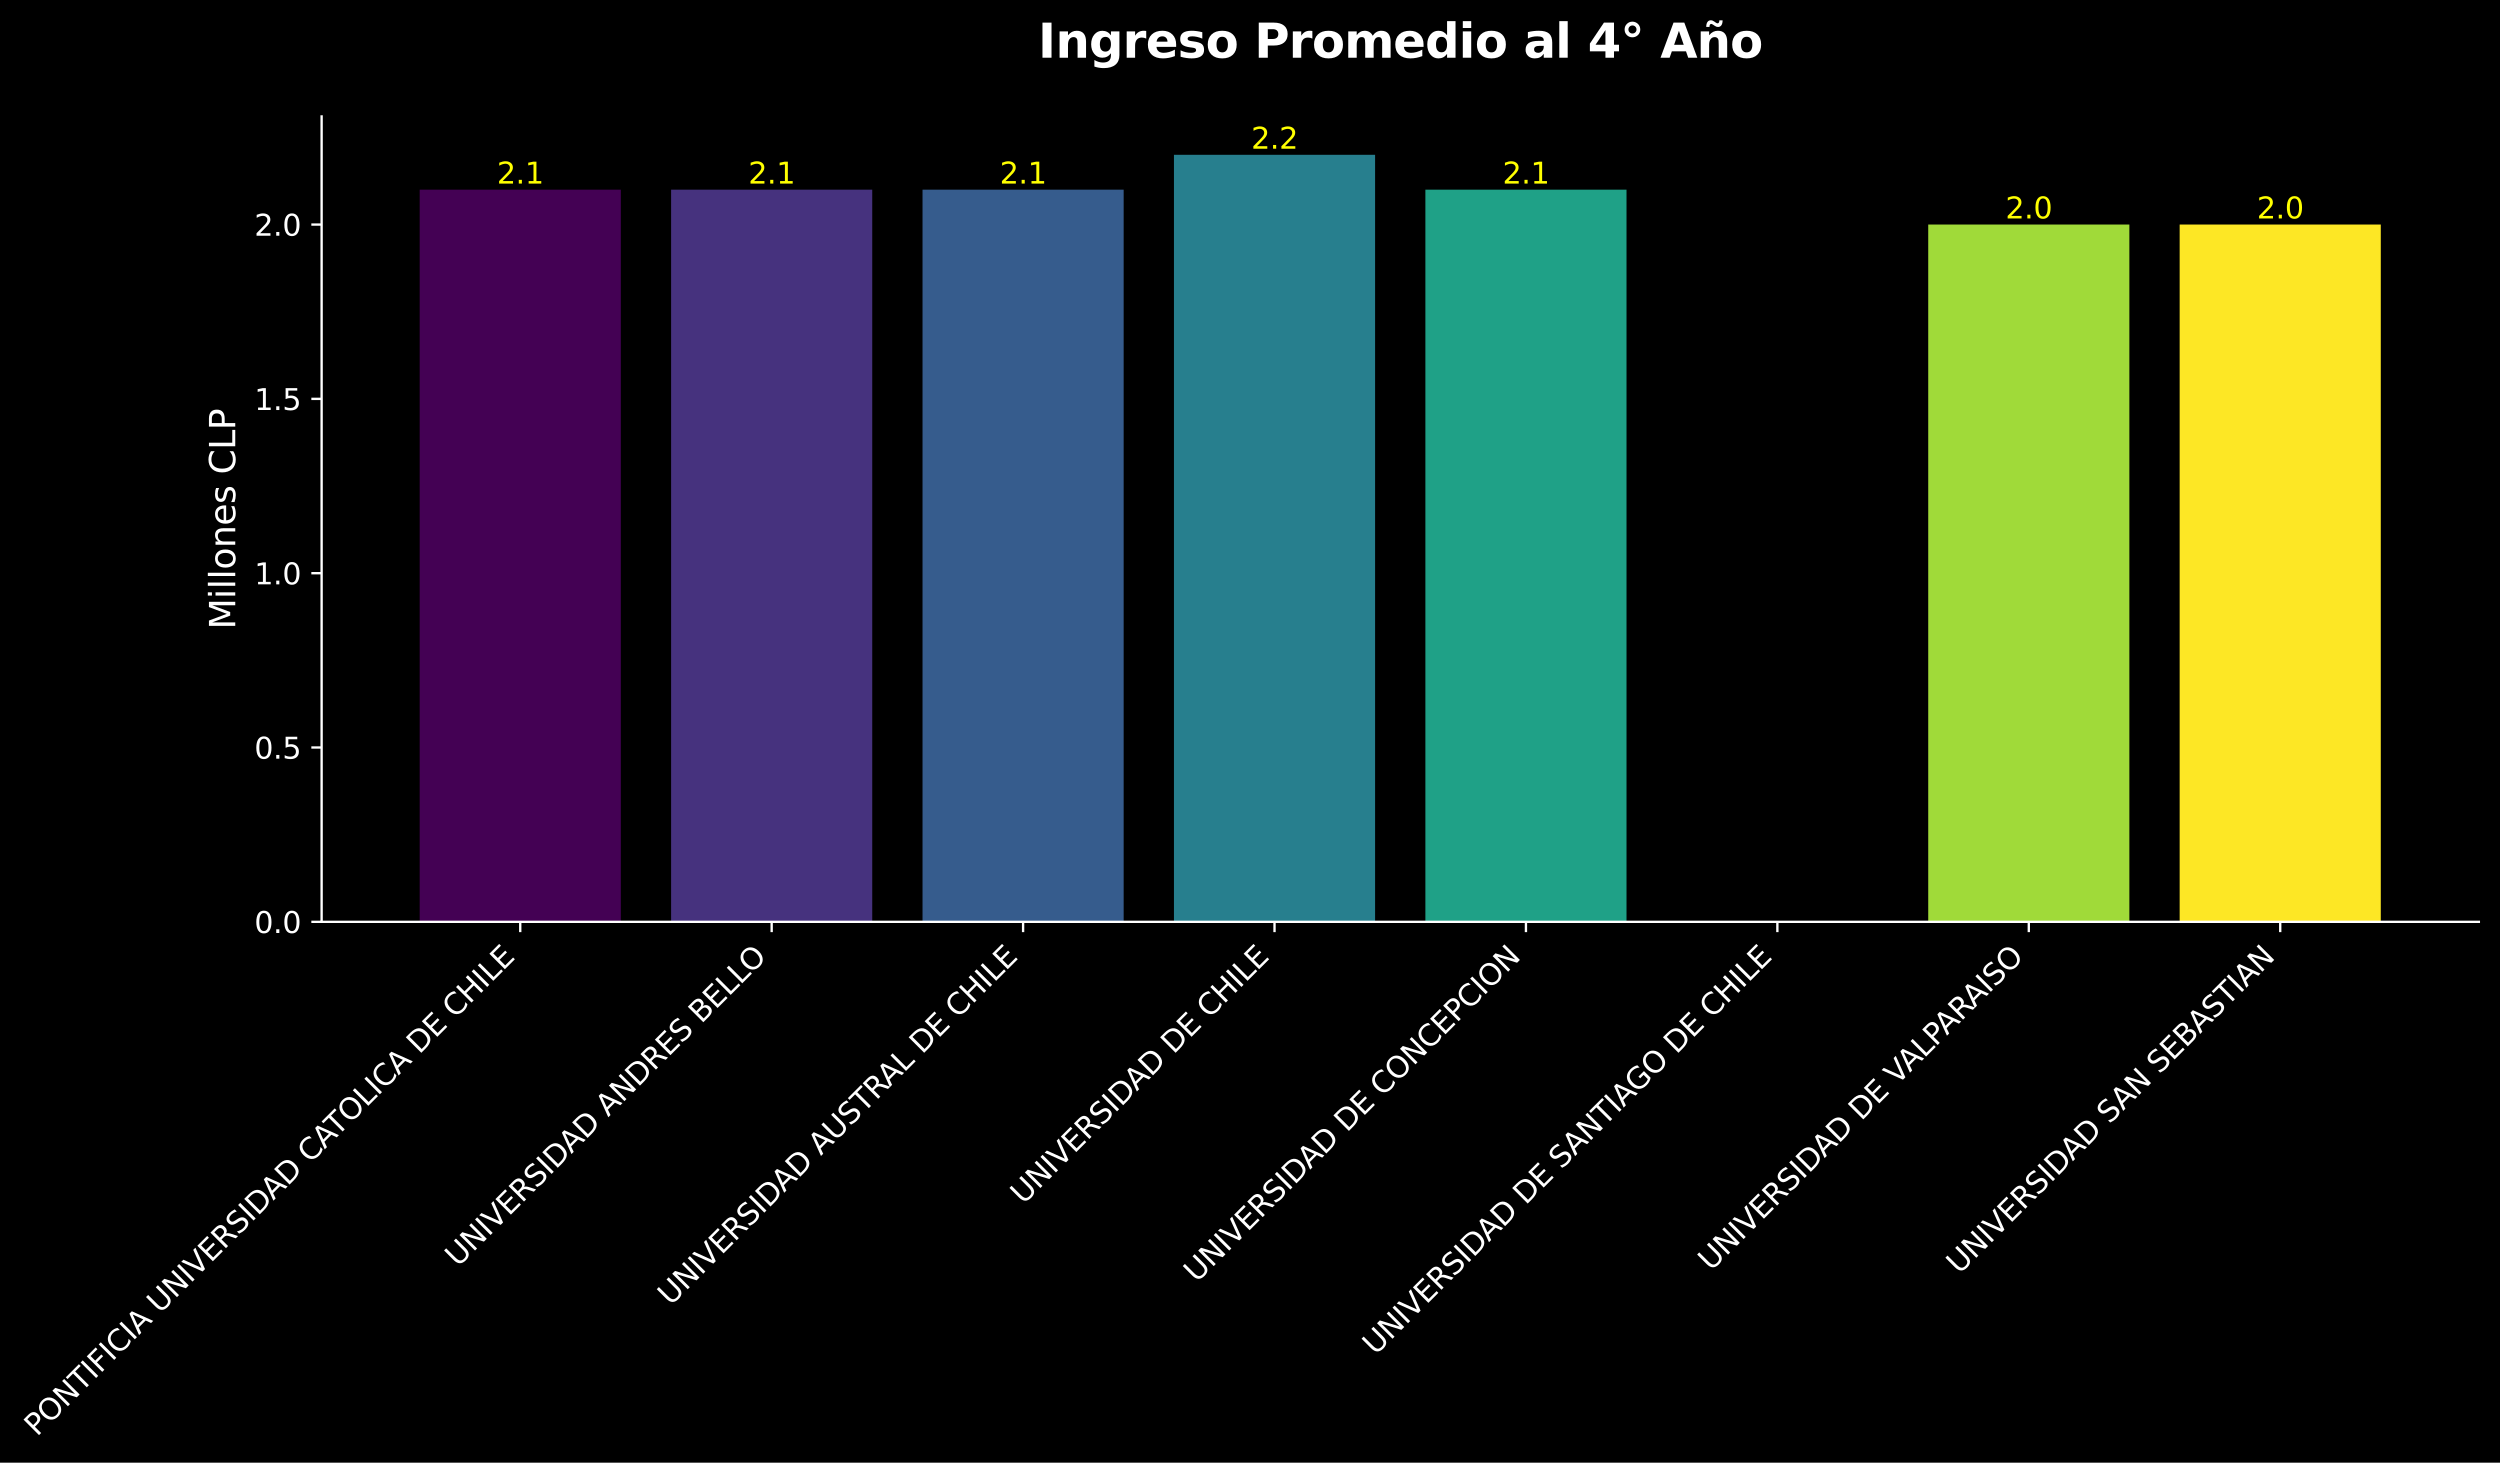 <?xml version="1.0" encoding="utf-8" standalone="no"?>
<!DOCTYPE svg PUBLIC "-//W3C//DTD SVG 1.1//EN"
  "http://www.w3.org/Graphics/SVG/1.1/DTD/svg11.dtd">
<svg xmlns:xlink="http://www.w3.org/1999/xlink" width="851.006pt" height="497.891pt" viewBox="0 0 851.006 497.891" xmlns="http://www.w3.org/2000/svg" version="1.1">
 <defs>
  <style type="text/css">*{stroke-linejoin: round; stroke-linecap: butt}</style>
 </defs>
 <g id="figure_1">
  <g id="patch_1">
   <path d="M 0 497.891 
L 851.006 497.891 
L 851.006 0 
L 0 0 
z
"/>
  </g>
  <g id="axes_1">
   <g id="patch_2">
    <path d="M 109.48 313.798 
L 843.806 313.798 
L 843.806 39.645 
L 109.48 39.645 
z
"/>
   </g>
   <g id="patch_3">
    <path d="M 142.858 313.798 
L 211.327 313.798 
L 211.327 64.568 
L 142.858 64.568 
z
" clip-path="url(#p4309e48929)" style="fill: #440154"/>
   </g>
   <g id="patch_4">
    <path d="M 228.444 313.798 
L 296.912 313.798 
L 296.912 64.568 
L 228.444 64.568 
z
" clip-path="url(#p4309e48929)" style="fill: #46327e"/>
   </g>
   <g id="patch_5">
    <path d="M 314.03 313.798 
L 382.498 313.798 
L 382.498 64.568 
L 314.03 64.568 
z
" clip-path="url(#p4309e48929)" style="fill: #365c8d"/>
   </g>
   <g id="patch_6">
    <path d="M 399.615 313.798 
L 468.084 313.798 
L 468.084 52.7 
L 399.615 52.7 
z
" clip-path="url(#p4309e48929)" style="fill: #277f8e"/>
   </g>
   <g id="patch_7">
    <path d="M 485.201 313.798 
L 553.67 313.798 
L 553.67 64.568 
L 485.201 64.568 
z
" clip-path="url(#p4309e48929)" style="fill: #1fa187"/>
   </g>
   <g id="patch_8">
    <path d="M 0 0 
z
" clip-path="url(#p4309e48929)" style="fill: #4ac16d"/>
   </g>
   <g id="patch_9">
    <path d="M 656.373 313.798 
L 724.842 313.798 
L 724.842 76.436 
L 656.373 76.436 
z
" clip-path="url(#p4309e48929)" style="fill: #a0da39"/>
   </g>
   <g id="patch_10">
    <path d="M 741.959 313.798 
L 810.427 313.798 
L 810.427 76.436 
L 741.959 76.436 
z
" clip-path="url(#p4309e48929)" style="fill: #fde725"/>
   </g>
   <g id="matplotlib.axis_1">
    <g id="xtick_1">
     <g id="line2d_1">
      <defs>
       <path id="m7e7791680e" d="M 0 0 
L 0 3.5 
" style="stroke: #ffffff; stroke-width: 0.8"/>
      </defs>
      <g>
       <use xlink:href="#m7e7791680e" x="177.092" y="313.798" style="fill: #ffffff; stroke: #ffffff; stroke-width: 0.8"/>
      </g>
     </g>
     <g id="text_1">
      <!-- PONTIFICIA UNIVERSIDAD CATOLICA DE CHILE -->
      <g style="fill: #ffffff" transform="translate(12.573 489.22) rotate(-45) scale(0.1 -0.1)">
       <defs>
        <path id="DejaVuSans-50" d="M 1259 4147 
L 1259 2394 
L 2053 2394 
Q 2494 2394 2734 2622 
Q 2975 2850 2975 3272 
Q 2975 3691 2734 3919 
Q 2494 4147 2053 4147 
L 1259 4147 
z
M 628 4666 
L 2053 4666 
Q 2838 4666 3239 4311 
Q 3641 3956 3641 3272 
Q 3641 2581 3239 2228 
Q 2838 1875 2053 1875 
L 1259 1875 
L 1259 0 
L 628 0 
L 628 4666 
z
" transform="scale(0.016)"/>
        <path id="DejaVuSans-4f" d="M 2522 4238 
Q 1834 4238 1429 3725 
Q 1025 3213 1025 2328 
Q 1025 1447 1429 934 
Q 1834 422 2522 422 
Q 3209 422 3611 934 
Q 4013 1447 4013 2328 
Q 4013 3213 3611 3725 
Q 3209 4238 2522 4238 
z
M 2522 4750 
Q 3503 4750 4090 4092 
Q 4678 3434 4678 2328 
Q 4678 1225 4090 567 
Q 3503 -91 2522 -91 
Q 1538 -91 948 565 
Q 359 1222 359 2328 
Q 359 3434 948 4092 
Q 1538 4750 2522 4750 
z
" transform="scale(0.016)"/>
        <path id="DejaVuSans-4e" d="M 628 4666 
L 1478 4666 
L 3547 763 
L 3547 4666 
L 4159 4666 
L 4159 0 
L 3309 0 
L 1241 3903 
L 1241 0 
L 628 0 
L 628 4666 
z
" transform="scale(0.016)"/>
        <path id="DejaVuSans-54" d="M -19 4666 
L 3928 4666 
L 3928 4134 
L 2272 4134 
L 2272 0 
L 1638 0 
L 1638 4134 
L -19 4134 
L -19 4666 
z
" transform="scale(0.016)"/>
        <path id="DejaVuSans-49" d="M 628 4666 
L 1259 4666 
L 1259 0 
L 628 0 
L 628 4666 
z
" transform="scale(0.016)"/>
        <path id="DejaVuSans-46" d="M 628 4666 
L 3309 4666 
L 3309 4134 
L 1259 4134 
L 1259 2759 
L 3109 2759 
L 3109 2228 
L 1259 2228 
L 1259 0 
L 628 0 
L 628 4666 
z
" transform="scale(0.016)"/>
        <path id="DejaVuSans-43" d="M 4122 4306 
L 4122 3641 
Q 3803 3938 3442 4084 
Q 3081 4231 2675 4231 
Q 1875 4231 1450 3742 
Q 1025 3253 1025 2328 
Q 1025 1406 1450 917 
Q 1875 428 2675 428 
Q 3081 428 3442 575 
Q 3803 722 4122 1019 
L 4122 359 
Q 3791 134 3420 21 
Q 3050 -91 2638 -91 
Q 1578 -91 968 557 
Q 359 1206 359 2328 
Q 359 3453 968 4101 
Q 1578 4750 2638 4750 
Q 3056 4750 3426 4639 
Q 3797 4528 4122 4306 
z
" transform="scale(0.016)"/>
        <path id="DejaVuSans-41" d="M 2188 4044 
L 1331 1722 
L 3047 1722 
L 2188 4044 
z
M 1831 4666 
L 2547 4666 
L 4325 0 
L 3669 0 
L 3244 1197 
L 1141 1197 
L 716 0 
L 50 0 
L 1831 4666 
z
" transform="scale(0.016)"/>
        <path id="DejaVuSans-20" transform="scale(0.016)"/>
        <path id="DejaVuSans-55" d="M 556 4666 
L 1191 4666 
L 1191 1831 
Q 1191 1081 1462 751 
Q 1734 422 2344 422 
Q 2950 422 3222 751 
Q 3494 1081 3494 1831 
L 3494 4666 
L 4128 4666 
L 4128 1753 
Q 4128 841 3676 375 
Q 3225 -91 2344 -91 
Q 1459 -91 1007 375 
Q 556 841 556 1753 
L 556 4666 
z
" transform="scale(0.016)"/>
        <path id="DejaVuSans-56" d="M 1831 0 
L 50 4666 
L 709 4666 
L 2188 738 
L 3669 4666 
L 4325 4666 
L 2547 0 
L 1831 0 
z
" transform="scale(0.016)"/>
        <path id="DejaVuSans-45" d="M 628 4666 
L 3578 4666 
L 3578 4134 
L 1259 4134 
L 1259 2753 
L 3481 2753 
L 3481 2222 
L 1259 2222 
L 1259 531 
L 3634 531 
L 3634 0 
L 628 0 
L 628 4666 
z
" transform="scale(0.016)"/>
        <path id="DejaVuSans-52" d="M 2841 2188 
Q 3044 2119 3236 1894 
Q 3428 1669 3622 1275 
L 4263 0 
L 3584 0 
L 2988 1197 
Q 2756 1666 2539 1819 
Q 2322 1972 1947 1972 
L 1259 1972 
L 1259 0 
L 628 0 
L 628 4666 
L 2053 4666 
Q 2853 4666 3247 4331 
Q 3641 3997 3641 3322 
Q 3641 2881 3436 2590 
Q 3231 2300 2841 2188 
z
M 1259 4147 
L 1259 2491 
L 2053 2491 
Q 2509 2491 2742 2702 
Q 2975 2913 2975 3322 
Q 2975 3731 2742 3939 
Q 2509 4147 2053 4147 
L 1259 4147 
z
" transform="scale(0.016)"/>
        <path id="DejaVuSans-53" d="M 3425 4513 
L 3425 3897 
Q 3066 4069 2747 4153 
Q 2428 4238 2131 4238 
Q 1616 4238 1336 4038 
Q 1056 3838 1056 3469 
Q 1056 3159 1242 3001 
Q 1428 2844 1947 2747 
L 2328 2669 
Q 3034 2534 3370 2195 
Q 3706 1856 3706 1288 
Q 3706 609 3251 259 
Q 2797 -91 1919 -91 
Q 1588 -91 1214 -16 
Q 841 59 441 206 
L 441 856 
Q 825 641 1194 531 
Q 1563 422 1919 422 
Q 2459 422 2753 634 
Q 3047 847 3047 1241 
Q 3047 1584 2836 1778 
Q 2625 1972 2144 2069 
L 1759 2144 
Q 1053 2284 737 2584 
Q 422 2884 422 3419 
Q 422 4038 858 4394 
Q 1294 4750 2059 4750 
Q 2388 4750 2728 4690 
Q 3069 4631 3425 4513 
z
" transform="scale(0.016)"/>
        <path id="DejaVuSans-44" d="M 1259 4147 
L 1259 519 
L 2022 519 
Q 2988 519 3436 956 
Q 3884 1394 3884 2338 
Q 3884 3275 3436 3711 
Q 2988 4147 2022 4147 
L 1259 4147 
z
M 628 4666 
L 1925 4666 
Q 3281 4666 3915 4102 
Q 4550 3538 4550 2338 
Q 4550 1131 3912 565 
Q 3275 0 1925 0 
L 628 0 
L 628 4666 
z
" transform="scale(0.016)"/>
        <path id="DejaVuSans-4c" d="M 628 4666 
L 1259 4666 
L 1259 531 
L 3531 531 
L 3531 0 
L 628 0 
L 628 4666 
z
" transform="scale(0.016)"/>
        <path id="DejaVuSans-48" d="M 628 4666 
L 1259 4666 
L 1259 2753 
L 3553 2753 
L 3553 4666 
L 4184 4666 
L 4184 0 
L 3553 0 
L 3553 2222 
L 1259 2222 
L 1259 0 
L 628 0 
L 628 4666 
z
" transform="scale(0.016)"/>
       </defs>
       <use xlink:href="#DejaVuSans-50"/>
       <use xlink:href="#DejaVuSans-4f" transform="translate(60.303 0)"/>
       <use xlink:href="#DejaVuSans-4e" transform="translate(139.014 0)"/>
       <use xlink:href="#DejaVuSans-54" transform="translate(213.818 0)"/>
       <use xlink:href="#DejaVuSans-49" transform="translate(274.902 0)"/>
       <use xlink:href="#DejaVuSans-46" transform="translate(304.395 0)"/>
       <use xlink:href="#DejaVuSans-49" transform="translate(361.914 0)"/>
       <use xlink:href="#DejaVuSans-43" transform="translate(391.406 0)"/>
       <use xlink:href="#DejaVuSans-49" transform="translate(461.23 0)"/>
       <use xlink:href="#DejaVuSans-41" transform="translate(490.723 0)"/>
       <use xlink:href="#DejaVuSans-20" transform="translate(559.131 0)"/>
       <use xlink:href="#DejaVuSans-55" transform="translate(590.918 0)"/>
       <use xlink:href="#DejaVuSans-4e" transform="translate(664.111 0)"/>
       <use xlink:href="#DejaVuSans-49" transform="translate(738.916 0)"/>
       <use xlink:href="#DejaVuSans-56" transform="translate(768.408 0)"/>
       <use xlink:href="#DejaVuSans-45" transform="translate(836.816 0)"/>
       <use xlink:href="#DejaVuSans-52" transform="translate(900 0)"/>
       <use xlink:href="#DejaVuSans-53" transform="translate(969.482 0)"/>
       <use xlink:href="#DejaVuSans-49" transform="translate(1032.959 0)"/>
       <use xlink:href="#DejaVuSans-44" transform="translate(1062.451 0)"/>
       <use xlink:href="#DejaVuSans-41" transform="translate(1137.703 0)"/>
       <use xlink:href="#DejaVuSans-44" transform="translate(1206.111 0)"/>
       <use xlink:href="#DejaVuSans-20" transform="translate(1283.113 0)"/>
       <use xlink:href="#DejaVuSans-43" transform="translate(1314.9 0)"/>
       <use xlink:href="#DejaVuSans-41" transform="translate(1384.725 0)"/>
       <use xlink:href="#DejaVuSans-54" transform="translate(1445.383 0)"/>
       <use xlink:href="#DejaVuSans-4f" transform="translate(1506.467 0)"/>
       <use xlink:href="#DejaVuSans-4c" transform="translate(1585.178 0)"/>
       <use xlink:href="#DejaVuSans-49" transform="translate(1640.891 0)"/>
       <use xlink:href="#DejaVuSans-43" transform="translate(1670.383 0)"/>
       <use xlink:href="#DejaVuSans-41" transform="translate(1740.207 0)"/>
       <use xlink:href="#DejaVuSans-20" transform="translate(1808.615 0)"/>
       <use xlink:href="#DejaVuSans-44" transform="translate(1840.402 0)"/>
       <use xlink:href="#DejaVuSans-45" transform="translate(1917.404 0)"/>
       <use xlink:href="#DejaVuSans-20" transform="translate(1980.588 0)"/>
       <use xlink:href="#DejaVuSans-43" transform="translate(2012.375 0)"/>
       <use xlink:href="#DejaVuSans-48" transform="translate(2082.199 0)"/>
       <use xlink:href="#DejaVuSans-49" transform="translate(2157.395 0)"/>
       <use xlink:href="#DejaVuSans-4c" transform="translate(2186.887 0)"/>
       <use xlink:href="#DejaVuSans-45" transform="translate(2242.6 0)"/>
      </g>
     </g>
    </g>
    <g id="xtick_2">
     <g id="line2d_2">
      <g>
       <use xlink:href="#m7e7791680e" x="262.678" y="313.798" style="fill: #ffffff; stroke: #ffffff; stroke-width: 0.8"/>
      </g>
     </g>
     <g id="text_2">
      <!-- UNIVERSIDAD ANDRES BELLO -->
      <g style="fill: #ffffff" transform="translate(155.814 431.564) rotate(-45) scale(0.1 -0.1)">
       <defs>
        <path id="DejaVuSans-42" d="M 1259 2228 
L 1259 519 
L 2272 519 
Q 2781 519 3026 730 
Q 3272 941 3272 1375 
Q 3272 1813 3026 2020 
Q 2781 2228 2272 2228 
L 1259 2228 
z
M 1259 4147 
L 1259 2741 
L 2194 2741 
Q 2656 2741 2882 2914 
Q 3109 3088 3109 3444 
Q 3109 3797 2882 3972 
Q 2656 4147 2194 4147 
L 1259 4147 
z
M 628 4666 
L 2241 4666 
Q 2963 4666 3353 4366 
Q 3744 4066 3744 3513 
Q 3744 3084 3544 2831 
Q 3344 2578 2956 2516 
Q 3422 2416 3680 2098 
Q 3938 1781 3938 1306 
Q 3938 681 3513 340 
Q 3088 0 2303 0 
L 628 0 
L 628 4666 
z
" transform="scale(0.016)"/>
       </defs>
       <use xlink:href="#DejaVuSans-55"/>
       <use xlink:href="#DejaVuSans-4e" transform="translate(73.193 0)"/>
       <use xlink:href="#DejaVuSans-49" transform="translate(147.998 0)"/>
       <use xlink:href="#DejaVuSans-56" transform="translate(177.49 0)"/>
       <use xlink:href="#DejaVuSans-45" transform="translate(245.898 0)"/>
       <use xlink:href="#DejaVuSans-52" transform="translate(309.082 0)"/>
       <use xlink:href="#DejaVuSans-53" transform="translate(378.564 0)"/>
       <use xlink:href="#DejaVuSans-49" transform="translate(442.041 0)"/>
       <use xlink:href="#DejaVuSans-44" transform="translate(471.533 0)"/>
       <use xlink:href="#DejaVuSans-41" transform="translate(546.785 0)"/>
       <use xlink:href="#DejaVuSans-44" transform="translate(615.193 0)"/>
       <use xlink:href="#DejaVuSans-20" transform="translate(692.195 0)"/>
       <use xlink:href="#DejaVuSans-41" transform="translate(723.982 0)"/>
       <use xlink:href="#DejaVuSans-4e" transform="translate(792.391 0)"/>
       <use xlink:href="#DejaVuSans-44" transform="translate(867.195 0)"/>
       <use xlink:href="#DejaVuSans-52" transform="translate(944.197 0)"/>
       <use xlink:href="#DejaVuSans-45" transform="translate(1013.68 0)"/>
       <use xlink:href="#DejaVuSans-53" transform="translate(1076.863 0)"/>
       <use xlink:href="#DejaVuSans-20" transform="translate(1140.34 0)"/>
       <use xlink:href="#DejaVuSans-42" transform="translate(1172.127 0)"/>
       <use xlink:href="#DejaVuSans-45" transform="translate(1240.73 0)"/>
       <use xlink:href="#DejaVuSans-4c" transform="translate(1303.914 0)"/>
       <use xlink:href="#DejaVuSans-4c" transform="translate(1359.627 0)"/>
       <use xlink:href="#DejaVuSans-4f" transform="translate(1411.715 0)"/>
      </g>
     </g>
    </g>
    <g id="xtick_3">
     <g id="line2d_3">
      <g>
       <use xlink:href="#m7e7791680e" x="348.264" y="313.798" style="fill: #ffffff; stroke: #ffffff; stroke-width: 0.8"/>
      </g>
     </g>
     <g id="text_3">
      <!-- UNIVERSIDAD AUSTRAL DE CHILE -->
      <g style="fill: #ffffff" transform="translate(228.215 444.75) rotate(-45) scale(0.1 -0.1)">
       <use xlink:href="#DejaVuSans-55"/>
       <use xlink:href="#DejaVuSans-4e" transform="translate(73.193 0)"/>
       <use xlink:href="#DejaVuSans-49" transform="translate(147.998 0)"/>
       <use xlink:href="#DejaVuSans-56" transform="translate(177.49 0)"/>
       <use xlink:href="#DejaVuSans-45" transform="translate(245.898 0)"/>
       <use xlink:href="#DejaVuSans-52" transform="translate(309.082 0)"/>
       <use xlink:href="#DejaVuSans-53" transform="translate(378.564 0)"/>
       <use xlink:href="#DejaVuSans-49" transform="translate(442.041 0)"/>
       <use xlink:href="#DejaVuSans-44" transform="translate(471.533 0)"/>
       <use xlink:href="#DejaVuSans-41" transform="translate(546.785 0)"/>
       <use xlink:href="#DejaVuSans-44" transform="translate(615.193 0)"/>
       <use xlink:href="#DejaVuSans-20" transform="translate(692.195 0)"/>
       <use xlink:href="#DejaVuSans-41" transform="translate(723.982 0)"/>
       <use xlink:href="#DejaVuSans-55" transform="translate(792.391 0)"/>
       <use xlink:href="#DejaVuSans-53" transform="translate(865.584 0)"/>
       <use xlink:href="#DejaVuSans-54" transform="translate(929.061 0)"/>
       <use xlink:href="#DejaVuSans-52" transform="translate(990.145 0)"/>
       <use xlink:href="#DejaVuSans-41" transform="translate(1055.627 0)"/>
       <use xlink:href="#DejaVuSans-4c" transform="translate(1124.035 0)"/>
       <use xlink:href="#DejaVuSans-20" transform="translate(1179.748 0)"/>
       <use xlink:href="#DejaVuSans-44" transform="translate(1211.535 0)"/>
       <use xlink:href="#DejaVuSans-45" transform="translate(1288.537 0)"/>
       <use xlink:href="#DejaVuSans-20" transform="translate(1351.721 0)"/>
       <use xlink:href="#DejaVuSans-43" transform="translate(1383.508 0)"/>
       <use xlink:href="#DejaVuSans-48" transform="translate(1453.332 0)"/>
       <use xlink:href="#DejaVuSans-49" transform="translate(1528.527 0)"/>
       <use xlink:href="#DejaVuSans-4c" transform="translate(1558.02 0)"/>
       <use xlink:href="#DejaVuSans-45" transform="translate(1613.732 0)"/>
      </g>
     </g>
    </g>
    <g id="xtick_4">
     <g id="line2d_4">
      <g>
       <use xlink:href="#m7e7791680e" x="433.85" y="313.798" style="fill: #ffffff; stroke: #ffffff; stroke-width: 0.8"/>
      </g>
     </g>
     <g id="text_4">
      <!-- UNIVERSIDAD DE CHILE -->
      <g style="fill: #ffffff" transform="translate(348.276 410.275) rotate(-45) scale(0.1 -0.1)">
       <use xlink:href="#DejaVuSans-55"/>
       <use xlink:href="#DejaVuSans-4e" transform="translate(73.193 0)"/>
       <use xlink:href="#DejaVuSans-49" transform="translate(147.998 0)"/>
       <use xlink:href="#DejaVuSans-56" transform="translate(177.49 0)"/>
       <use xlink:href="#DejaVuSans-45" transform="translate(245.898 0)"/>
       <use xlink:href="#DejaVuSans-52" transform="translate(309.082 0)"/>
       <use xlink:href="#DejaVuSans-53" transform="translate(378.564 0)"/>
       <use xlink:href="#DejaVuSans-49" transform="translate(442.041 0)"/>
       <use xlink:href="#DejaVuSans-44" transform="translate(471.533 0)"/>
       <use xlink:href="#DejaVuSans-41" transform="translate(546.785 0)"/>
       <use xlink:href="#DejaVuSans-44" transform="translate(615.193 0)"/>
       <use xlink:href="#DejaVuSans-20" transform="translate(692.195 0)"/>
       <use xlink:href="#DejaVuSans-44" transform="translate(723.982 0)"/>
       <use xlink:href="#DejaVuSans-45" transform="translate(800.984 0)"/>
       <use xlink:href="#DejaVuSans-20" transform="translate(864.168 0)"/>
       <use xlink:href="#DejaVuSans-43" transform="translate(895.955 0)"/>
       <use xlink:href="#DejaVuSans-48" transform="translate(965.779 0)"/>
       <use xlink:href="#DejaVuSans-49" transform="translate(1040.975 0)"/>
       <use xlink:href="#DejaVuSans-4c" transform="translate(1070.467 0)"/>
       <use xlink:href="#DejaVuSans-45" transform="translate(1126.18 0)"/>
      </g>
     </g>
    </g>
    <g id="xtick_5">
     <g id="line2d_5">
      <g>
       <use xlink:href="#m7e7791680e" x="519.436" y="313.798" style="fill: #ffffff; stroke: #ffffff; stroke-width: 0.8"/>
      </g>
     </g>
     <g id="text_5">
      <!-- UNIVERSIDAD DE CONCEPCION -->
      <g style="fill: #ffffff" transform="translate(407.267 436.869) rotate(-45) scale(0.1 -0.1)">
       <use xlink:href="#DejaVuSans-55"/>
       <use xlink:href="#DejaVuSans-4e" transform="translate(73.193 0)"/>
       <use xlink:href="#DejaVuSans-49" transform="translate(147.998 0)"/>
       <use xlink:href="#DejaVuSans-56" transform="translate(177.49 0)"/>
       <use xlink:href="#DejaVuSans-45" transform="translate(245.898 0)"/>
       <use xlink:href="#DejaVuSans-52" transform="translate(309.082 0)"/>
       <use xlink:href="#DejaVuSans-53" transform="translate(378.564 0)"/>
       <use xlink:href="#DejaVuSans-49" transform="translate(442.041 0)"/>
       <use xlink:href="#DejaVuSans-44" transform="translate(471.533 0)"/>
       <use xlink:href="#DejaVuSans-41" transform="translate(546.785 0)"/>
       <use xlink:href="#DejaVuSans-44" transform="translate(615.193 0)"/>
       <use xlink:href="#DejaVuSans-20" transform="translate(692.195 0)"/>
       <use xlink:href="#DejaVuSans-44" transform="translate(723.982 0)"/>
       <use xlink:href="#DejaVuSans-45" transform="translate(800.984 0)"/>
       <use xlink:href="#DejaVuSans-20" transform="translate(864.168 0)"/>
       <use xlink:href="#DejaVuSans-43" transform="translate(895.955 0)"/>
       <use xlink:href="#DejaVuSans-4f" transform="translate(965.779 0)"/>
       <use xlink:href="#DejaVuSans-4e" transform="translate(1044.49 0)"/>
       <use xlink:href="#DejaVuSans-43" transform="translate(1119.295 0)"/>
       <use xlink:href="#DejaVuSans-45" transform="translate(1189.119 0)"/>
       <use xlink:href="#DejaVuSans-50" transform="translate(1252.303 0)"/>
       <use xlink:href="#DejaVuSans-43" transform="translate(1312.605 0)"/>
       <use xlink:href="#DejaVuSans-49" transform="translate(1382.43 0)"/>
       <use xlink:href="#DejaVuSans-4f" transform="translate(1411.922 0)"/>
       <use xlink:href="#DejaVuSans-4e" transform="translate(1490.633 0)"/>
      </g>
     </g>
    </g>
    <g id="xtick_6">
     <g id="line2d_6">
      <g>
       <use xlink:href="#m7e7791680e" x="605.021" y="313.798" style="fill: #ffffff; stroke: #ffffff; stroke-width: 0.8"/>
      </g>
     </g>
     <g id="text_6">
      <!-- UNIVERSIDAD DE SANTIAGO DE CHILE -->
      <g style="fill: #ffffff" transform="translate(468.128 461.594) rotate(-45) scale(0.1 -0.1)">
       <defs>
        <path id="DejaVuSans-47" d="M 3809 666 
L 3809 1919 
L 2778 1919 
L 2778 2438 
L 4434 2438 
L 4434 434 
Q 4069 175 3628 42 
Q 3188 -91 2688 -91 
Q 1594 -91 976 548 
Q 359 1188 359 2328 
Q 359 3472 976 4111 
Q 1594 4750 2688 4750 
Q 3144 4750 3555 4637 
Q 3966 4525 4313 4306 
L 4313 3634 
Q 3963 3931 3569 4081 
Q 3175 4231 2741 4231 
Q 1884 4231 1454 3753 
Q 1025 3275 1025 2328 
Q 1025 1384 1454 906 
Q 1884 428 2741 428 
Q 3075 428 3337 486 
Q 3600 544 3809 666 
z
" transform="scale(0.016)"/>
       </defs>
       <use xlink:href="#DejaVuSans-55"/>
       <use xlink:href="#DejaVuSans-4e" transform="translate(73.193 0)"/>
       <use xlink:href="#DejaVuSans-49" transform="translate(147.998 0)"/>
       <use xlink:href="#DejaVuSans-56" transform="translate(177.49 0)"/>
       <use xlink:href="#DejaVuSans-45" transform="translate(245.898 0)"/>
       <use xlink:href="#DejaVuSans-52" transform="translate(309.082 0)"/>
       <use xlink:href="#DejaVuSans-53" transform="translate(378.564 0)"/>
       <use xlink:href="#DejaVuSans-49" transform="translate(442.041 0)"/>
       <use xlink:href="#DejaVuSans-44" transform="translate(471.533 0)"/>
       <use xlink:href="#DejaVuSans-41" transform="translate(546.785 0)"/>
       <use xlink:href="#DejaVuSans-44" transform="translate(615.193 0)"/>
       <use xlink:href="#DejaVuSans-20" transform="translate(692.195 0)"/>
       <use xlink:href="#DejaVuSans-44" transform="translate(723.982 0)"/>
       <use xlink:href="#DejaVuSans-45" transform="translate(800.984 0)"/>
       <use xlink:href="#DejaVuSans-20" transform="translate(864.168 0)"/>
       <use xlink:href="#DejaVuSans-53" transform="translate(895.955 0)"/>
       <use xlink:href="#DejaVuSans-41" transform="translate(961.307 0)"/>
       <use xlink:href="#DejaVuSans-4e" transform="translate(1029.715 0)"/>
       <use xlink:href="#DejaVuSans-54" transform="translate(1104.52 0)"/>
       <use xlink:href="#DejaVuSans-49" transform="translate(1165.604 0)"/>
       <use xlink:href="#DejaVuSans-41" transform="translate(1195.096 0)"/>
       <use xlink:href="#DejaVuSans-47" transform="translate(1261.754 0)"/>
       <use xlink:href="#DejaVuSans-4f" transform="translate(1339.244 0)"/>
       <use xlink:href="#DejaVuSans-20" transform="translate(1417.955 0)"/>
       <use xlink:href="#DejaVuSans-44" transform="translate(1449.742 0)"/>
       <use xlink:href="#DejaVuSans-45" transform="translate(1526.744 0)"/>
       <use xlink:href="#DejaVuSans-20" transform="translate(1589.928 0)"/>
       <use xlink:href="#DejaVuSans-43" transform="translate(1621.715 0)"/>
       <use xlink:href="#DejaVuSans-48" transform="translate(1691.539 0)"/>
       <use xlink:href="#DejaVuSans-49" transform="translate(1766.734 0)"/>
       <use xlink:href="#DejaVuSans-4c" transform="translate(1796.227 0)"/>
       <use xlink:href="#DejaVuSans-45" transform="translate(1851.939 0)"/>
      </g>
     </g>
    </g>
    <g id="xtick_7">
     <g id="line2d_7">
      <g>
       <use xlink:href="#m7e7791680e" x="690.607" y="313.798" style="fill: #ffffff; stroke: #ffffff; stroke-width: 0.8"/>
      </g>
     </g>
     <g id="text_7">
      <!-- UNIVERSIDAD DE VALPARAISO -->
      <g style="fill: #ffffff" transform="translate(582.36 432.948) rotate(-45) scale(0.1 -0.1)">
       <use xlink:href="#DejaVuSans-55"/>
       <use xlink:href="#DejaVuSans-4e" transform="translate(73.193 0)"/>
       <use xlink:href="#DejaVuSans-49" transform="translate(147.998 0)"/>
       <use xlink:href="#DejaVuSans-56" transform="translate(177.49 0)"/>
       <use xlink:href="#DejaVuSans-45" transform="translate(245.898 0)"/>
       <use xlink:href="#DejaVuSans-52" transform="translate(309.082 0)"/>
       <use xlink:href="#DejaVuSans-53" transform="translate(378.564 0)"/>
       <use xlink:href="#DejaVuSans-49" transform="translate(442.041 0)"/>
       <use xlink:href="#DejaVuSans-44" transform="translate(471.533 0)"/>
       <use xlink:href="#DejaVuSans-41" transform="translate(546.785 0)"/>
       <use xlink:href="#DejaVuSans-44" transform="translate(615.193 0)"/>
       <use xlink:href="#DejaVuSans-20" transform="translate(692.195 0)"/>
       <use xlink:href="#DejaVuSans-44" transform="translate(723.982 0)"/>
       <use xlink:href="#DejaVuSans-45" transform="translate(800.984 0)"/>
       <use xlink:href="#DejaVuSans-20" transform="translate(864.168 0)"/>
       <use xlink:href="#DejaVuSans-56" transform="translate(895.955 0)"/>
       <use xlink:href="#DejaVuSans-41" transform="translate(957.988 0)"/>
       <use xlink:href="#DejaVuSans-4c" transform="translate(1026.396 0)"/>
       <use xlink:href="#DejaVuSans-50" transform="translate(1082.109 0)"/>
       <use xlink:href="#DejaVuSans-41" transform="translate(1136.037 0)"/>
       <use xlink:href="#DejaVuSans-52" transform="translate(1204.445 0)"/>
       <use xlink:href="#DejaVuSans-41" transform="translate(1269.928 0)"/>
       <use xlink:href="#DejaVuSans-49" transform="translate(1338.336 0)"/>
       <use xlink:href="#DejaVuSans-53" transform="translate(1367.828 0)"/>
       <use xlink:href="#DejaVuSans-4f" transform="translate(1431.305 0)"/>
      </g>
     </g>
    </g>
    <g id="xtick_8">
     <g id="line2d_8">
      <g>
       <use xlink:href="#m7e7791680e" x="776.193" y="313.798" style="fill: #ffffff; stroke: #ffffff; stroke-width: 0.8"/>
      </g>
     </g>
     <g id="text_8">
      <!-- UNIVERSIDAD SAN SEBASTIAN -->
      <g style="fill: #ffffff" transform="translate(666.866 434.028) rotate(-45) scale(0.1 -0.1)">
       <use xlink:href="#DejaVuSans-55"/>
       <use xlink:href="#DejaVuSans-4e" transform="translate(73.193 0)"/>
       <use xlink:href="#DejaVuSans-49" transform="translate(147.998 0)"/>
       <use xlink:href="#DejaVuSans-56" transform="translate(177.49 0)"/>
       <use xlink:href="#DejaVuSans-45" transform="translate(245.898 0)"/>
       <use xlink:href="#DejaVuSans-52" transform="translate(309.082 0)"/>
       <use xlink:href="#DejaVuSans-53" transform="translate(378.564 0)"/>
       <use xlink:href="#DejaVuSans-49" transform="translate(442.041 0)"/>
       <use xlink:href="#DejaVuSans-44" transform="translate(471.533 0)"/>
       <use xlink:href="#DejaVuSans-41" transform="translate(546.785 0)"/>
       <use xlink:href="#DejaVuSans-44" transform="translate(615.193 0)"/>
       <use xlink:href="#DejaVuSans-20" transform="translate(692.195 0)"/>
       <use xlink:href="#DejaVuSans-53" transform="translate(723.982 0)"/>
       <use xlink:href="#DejaVuSans-41" transform="translate(789.334 0)"/>
       <use xlink:href="#DejaVuSans-4e" transform="translate(857.742 0)"/>
       <use xlink:href="#DejaVuSans-20" transform="translate(932.547 0)"/>
       <use xlink:href="#DejaVuSans-53" transform="translate(964.334 0)"/>
       <use xlink:href="#DejaVuSans-45" transform="translate(1027.811 0)"/>
       <use xlink:href="#DejaVuSans-42" transform="translate(1090.994 0)"/>
       <use xlink:href="#DejaVuSans-41" transform="translate(1159.598 0)"/>
       <use xlink:href="#DejaVuSans-53" transform="translate(1228.006 0)"/>
       <use xlink:href="#DejaVuSans-54" transform="translate(1291.482 0)"/>
       <use xlink:href="#DejaVuSans-49" transform="translate(1352.566 0)"/>
       <use xlink:href="#DejaVuSans-41" transform="translate(1382.059 0)"/>
       <use xlink:href="#DejaVuSans-4e" transform="translate(1450.467 0)"/>
      </g>
     </g>
    </g>
   </g>
   <g id="matplotlib.axis_2">
    <g id="ytick_1">
     <g id="line2d_9">
      <defs>
       <path id="mf1ccb53162" d="M 0 0 
L -3.5 0 
" style="stroke: #ffffff; stroke-width: 0.8"/>
      </defs>
      <g>
       <use xlink:href="#mf1ccb53162" x="109.48" y="313.798" style="fill: #ffffff; stroke: #ffffff; stroke-width: 0.8"/>
      </g>
     </g>
     <g id="text_9">
      <!-- 0.0 -->
      <g style="fill: #ffffff" transform="translate(86.576 317.597) scale(0.1 -0.1)">
       <defs>
        <path id="DejaVuSans-30" d="M 2034 4250 
Q 1547 4250 1301 3770 
Q 1056 3291 1056 2328 
Q 1056 1369 1301 889 
Q 1547 409 2034 409 
Q 2525 409 2770 889 
Q 3016 1369 3016 2328 
Q 3016 3291 2770 3770 
Q 2525 4250 2034 4250 
z
M 2034 4750 
Q 2819 4750 3233 4129 
Q 3647 3509 3647 2328 
Q 3647 1150 3233 529 
Q 2819 -91 2034 -91 
Q 1250 -91 836 529 
Q 422 1150 422 2328 
Q 422 3509 836 4129 
Q 1250 4750 2034 4750 
z
" transform="scale(0.016)"/>
        <path id="DejaVuSans-2e" d="M 684 794 
L 1344 794 
L 1344 0 
L 684 0 
L 684 794 
z
" transform="scale(0.016)"/>
       </defs>
       <use xlink:href="#DejaVuSans-30"/>
       <use xlink:href="#DejaVuSans-2e" transform="translate(63.623 0)"/>
       <use xlink:href="#DejaVuSans-30" transform="translate(95.41 0)"/>
      </g>
     </g>
    </g>
    <g id="ytick_2">
     <g id="line2d_10">
      <g>
       <use xlink:href="#mf1ccb53162" x="109.48" y="254.458" style="fill: #ffffff; stroke: #ffffff; stroke-width: 0.8"/>
      </g>
     </g>
     <g id="text_10">
      <!-- 0.5 -->
      <g style="fill: #ffffff" transform="translate(86.576 258.257) scale(0.1 -0.1)">
       <defs>
        <path id="DejaVuSans-35" d="M 691 4666 
L 3169 4666 
L 3169 4134 
L 1269 4134 
L 1269 2991 
Q 1406 3038 1543 3061 
Q 1681 3084 1819 3084 
Q 2600 3084 3056 2656 
Q 3513 2228 3513 1497 
Q 3513 744 3044 326 
Q 2575 -91 1722 -91 
Q 1428 -91 1123 -41 
Q 819 9 494 109 
L 494 744 
Q 775 591 1075 516 
Q 1375 441 1709 441 
Q 2250 441 2565 725 
Q 2881 1009 2881 1497 
Q 2881 1984 2565 2268 
Q 2250 2553 1709 2553 
Q 1456 2553 1204 2497 
Q 953 2441 691 2322 
L 691 4666 
z
" transform="scale(0.016)"/>
       </defs>
       <use xlink:href="#DejaVuSans-30"/>
       <use xlink:href="#DejaVuSans-2e" transform="translate(63.623 0)"/>
       <use xlink:href="#DejaVuSans-35" transform="translate(95.41 0)"/>
      </g>
     </g>
    </g>
    <g id="ytick_3">
     <g id="line2d_11">
      <g>
       <use xlink:href="#mf1ccb53162" x="109.48" y="195.117" style="fill: #ffffff; stroke: #ffffff; stroke-width: 0.8"/>
      </g>
     </g>
     <g id="text_11">
      <!-- 1.0 -->
      <g style="fill: #ffffff" transform="translate(86.576 198.916) scale(0.1 -0.1)">
       <defs>
        <path id="DejaVuSans-31" d="M 794 531 
L 1825 531 
L 1825 4091 
L 703 3866 
L 703 4441 
L 1819 4666 
L 2450 4666 
L 2450 531 
L 3481 531 
L 3481 0 
L 794 0 
L 794 531 
z
" transform="scale(0.016)"/>
       </defs>
       <use xlink:href="#DejaVuSans-31"/>
       <use xlink:href="#DejaVuSans-2e" transform="translate(63.623 0)"/>
       <use xlink:href="#DejaVuSans-30" transform="translate(95.41 0)"/>
      </g>
     </g>
    </g>
    <g id="ytick_4">
     <g id="line2d_12">
      <g>
       <use xlink:href="#mf1ccb53162" x="109.48" y="135.777" style="fill: #ffffff; stroke: #ffffff; stroke-width: 0.8"/>
      </g>
     </g>
     <g id="text_12">
      <!-- 1.5 -->
      <g style="fill: #ffffff" transform="translate(86.576 139.576) scale(0.1 -0.1)">
       <use xlink:href="#DejaVuSans-31"/>
       <use xlink:href="#DejaVuSans-2e" transform="translate(63.623 0)"/>
       <use xlink:href="#DejaVuSans-35" transform="translate(95.41 0)"/>
      </g>
     </g>
    </g>
    <g id="ytick_5">
     <g id="line2d_13">
      <g>
       <use xlink:href="#mf1ccb53162" x="109.48" y="76.436" style="fill: #ffffff; stroke: #ffffff; stroke-width: 0.8"/>
      </g>
     </g>
     <g id="text_13">
      <!-- 2.0 -->
      <g style="fill: #ffffff" transform="translate(86.576 80.235) scale(0.1 -0.1)">
       <defs>
        <path id="DejaVuSans-32" d="M 1228 531 
L 3431 531 
L 3431 0 
L 469 0 
L 469 531 
Q 828 903 1448 1529 
Q 2069 2156 2228 2338 
Q 2531 2678 2651 2914 
Q 2772 3150 2772 3378 
Q 2772 3750 2511 3984 
Q 2250 4219 1831 4219 
Q 1534 4219 1204 4116 
Q 875 4013 500 3803 
L 500 4441 
Q 881 4594 1212 4672 
Q 1544 4750 1819 4750 
Q 2544 4750 2975 4387 
Q 3406 4025 3406 3419 
Q 3406 3131 3298 2873 
Q 3191 2616 2906 2266 
Q 2828 2175 2409 1742 
Q 1991 1309 1228 531 
z
" transform="scale(0.016)"/>
       </defs>
       <use xlink:href="#DejaVuSans-32"/>
       <use xlink:href="#DejaVuSans-2e" transform="translate(63.623 0)"/>
       <use xlink:href="#DejaVuSans-30" transform="translate(95.41 0)"/>
      </g>
     </g>
    </g>
    <g id="text_14">
     <!-- Millones CLP -->
     <g style="fill: #ffffff" transform="translate(80.081 214.248) rotate(-90) scale(0.12 -0.12)">
      <defs>
       <path id="DejaVuSans-4d" d="M 628 4666 
L 1569 4666 
L 2759 1491 
L 3956 4666 
L 4897 4666 
L 4897 0 
L 4281 0 
L 4281 4097 
L 3078 897 
L 2444 897 
L 1241 4097 
L 1241 0 
L 628 0 
L 628 4666 
z
" transform="scale(0.016)"/>
       <path id="DejaVuSans-69" d="M 603 3500 
L 1178 3500 
L 1178 0 
L 603 0 
L 603 3500 
z
M 603 4863 
L 1178 4863 
L 1178 4134 
L 603 4134 
L 603 4863 
z
" transform="scale(0.016)"/>
       <path id="DejaVuSans-6c" d="M 603 4863 
L 1178 4863 
L 1178 0 
L 603 0 
L 603 4863 
z
" transform="scale(0.016)"/>
       <path id="DejaVuSans-6f" d="M 1959 3097 
Q 1497 3097 1228 2736 
Q 959 2375 959 1747 
Q 959 1119 1226 758 
Q 1494 397 1959 397 
Q 2419 397 2687 759 
Q 2956 1122 2956 1747 
Q 2956 2369 2687 2733 
Q 2419 3097 1959 3097 
z
M 1959 3584 
Q 2709 3584 3137 3096 
Q 3566 2609 3566 1747 
Q 3566 888 3137 398 
Q 2709 -91 1959 -91 
Q 1206 -91 779 398 
Q 353 888 353 1747 
Q 353 2609 779 3096 
Q 1206 3584 1959 3584 
z
" transform="scale(0.016)"/>
       <path id="DejaVuSans-6e" d="M 3513 2113 
L 3513 0 
L 2938 0 
L 2938 2094 
Q 2938 2591 2744 2837 
Q 2550 3084 2163 3084 
Q 1697 3084 1428 2787 
Q 1159 2491 1159 1978 
L 1159 0 
L 581 0 
L 581 3500 
L 1159 3500 
L 1159 2956 
Q 1366 3272 1645 3428 
Q 1925 3584 2291 3584 
Q 2894 3584 3203 3211 
Q 3513 2838 3513 2113 
z
" transform="scale(0.016)"/>
       <path id="DejaVuSans-65" d="M 3597 1894 
L 3597 1613 
L 953 1613 
Q 991 1019 1311 708 
Q 1631 397 2203 397 
Q 2534 397 2845 478 
Q 3156 559 3463 722 
L 3463 178 
Q 3153 47 2828 -22 
Q 2503 -91 2169 -91 
Q 1331 -91 842 396 
Q 353 884 353 1716 
Q 353 2575 817 3079 
Q 1281 3584 2069 3584 
Q 2775 3584 3186 3129 
Q 3597 2675 3597 1894 
z
M 3022 2063 
Q 3016 2534 2758 2815 
Q 2500 3097 2075 3097 
Q 1594 3097 1305 2825 
Q 1016 2553 972 2059 
L 3022 2063 
z
" transform="scale(0.016)"/>
       <path id="DejaVuSans-73" d="M 2834 3397 
L 2834 2853 
Q 2591 2978 2328 3040 
Q 2066 3103 1784 3103 
Q 1356 3103 1142 2972 
Q 928 2841 928 2578 
Q 928 2378 1081 2264 
Q 1234 2150 1697 2047 
L 1894 2003 
Q 2506 1872 2764 1633 
Q 3022 1394 3022 966 
Q 3022 478 2636 193 
Q 2250 -91 1575 -91 
Q 1294 -91 989 -36 
Q 684 19 347 128 
L 347 722 
Q 666 556 975 473 
Q 1284 391 1588 391 
Q 1994 391 2212 530 
Q 2431 669 2431 922 
Q 2431 1156 2273 1281 
Q 2116 1406 1581 1522 
L 1381 1569 
Q 847 1681 609 1914 
Q 372 2147 372 2553 
Q 372 3047 722 3315 
Q 1072 3584 1716 3584 
Q 2034 3584 2315 3537 
Q 2597 3491 2834 3397 
z
" transform="scale(0.016)"/>
      </defs>
      <use xlink:href="#DejaVuSans-4d"/>
      <use xlink:href="#DejaVuSans-69" transform="translate(86.279 0)"/>
      <use xlink:href="#DejaVuSans-6c" transform="translate(114.062 0)"/>
      <use xlink:href="#DejaVuSans-6c" transform="translate(141.846 0)"/>
      <use xlink:href="#DejaVuSans-6f" transform="translate(169.629 0)"/>
      <use xlink:href="#DejaVuSans-6e" transform="translate(230.811 0)"/>
      <use xlink:href="#DejaVuSans-65" transform="translate(294.189 0)"/>
      <use xlink:href="#DejaVuSans-73" transform="translate(355.713 0)"/>
      <use xlink:href="#DejaVuSans-20" transform="translate(407.812 0)"/>
      <use xlink:href="#DejaVuSans-43" transform="translate(439.6 0)"/>
      <use xlink:href="#DejaVuSans-4c" transform="translate(509.424 0)"/>
      <use xlink:href="#DejaVuSans-50" transform="translate(565.137 0)"/>
     </g>
    </g>
   </g>
   <g id="patch_11">
    <path d="M 109.48 313.798 
L 109.48 39.645 
" style="fill: none; stroke: #ffffff; stroke-width: 0.8; stroke-linejoin: miter; stroke-linecap: square"/>
   </g>
   <g id="patch_12">
    <path d="M 109.48 313.798 
L 843.806 313.798 
" style="fill: none; stroke: #ffffff; stroke-width: 0.8; stroke-linejoin: miter; stroke-linecap: square"/>
   </g>
   <g id="text_15">
    <!-- 2.1 -->
    <g style="fill: #ffff00" transform="translate(169.141 62.488) scale(0.1 -0.1)">
     <use xlink:href="#DejaVuSans-32"/>
     <use xlink:href="#DejaVuSans-2e" transform="translate(63.623 0)"/>
     <use xlink:href="#DejaVuSans-31" transform="translate(95.41 0)"/>
    </g>
   </g>
   <g id="text_16">
    <!-- 2.1 -->
    <g style="fill: #ffff00" transform="translate(254.727 62.488) scale(0.1 -0.1)">
     <use xlink:href="#DejaVuSans-32"/>
     <use xlink:href="#DejaVuSans-2e" transform="translate(63.623 0)"/>
     <use xlink:href="#DejaVuSans-31" transform="translate(95.41 0)"/>
    </g>
   </g>
   <g id="text_17">
    <!-- 2.1 -->
    <g style="fill: #ffff00" transform="translate(340.312 62.488) scale(0.1 -0.1)">
     <use xlink:href="#DejaVuSans-32"/>
     <use xlink:href="#DejaVuSans-2e" transform="translate(63.623 0)"/>
     <use xlink:href="#DejaVuSans-31" transform="translate(95.41 0)"/>
    </g>
   </g>
   <g id="text_18">
    <!-- 2.2 -->
    <g style="fill: #ffff00" transform="translate(425.898 50.62) scale(0.1 -0.1)">
     <use xlink:href="#DejaVuSans-32"/>
     <use xlink:href="#DejaVuSans-2e" transform="translate(63.623 0)"/>
     <use xlink:href="#DejaVuSans-32" transform="translate(95.41 0)"/>
    </g>
   </g>
   <g id="text_19">
    <!-- 2.1 -->
    <g style="fill: #ffff00" transform="translate(511.484 62.488) scale(0.1 -0.1)">
     <use xlink:href="#DejaVuSans-32"/>
     <use xlink:href="#DejaVuSans-2e" transform="translate(63.623 0)"/>
     <use xlink:href="#DejaVuSans-31" transform="translate(95.41 0)"/>
    </g>
   </g>
   <g id="text_20">
    <!-- 2.0 -->
    <g style="fill: #ffff00" transform="translate(682.656 74.356) scale(0.1 -0.1)">
     <use xlink:href="#DejaVuSans-32"/>
     <use xlink:href="#DejaVuSans-2e" transform="translate(63.623 0)"/>
     <use xlink:href="#DejaVuSans-30" transform="translate(95.41 0)"/>
    </g>
   </g>
   <g id="text_21">
    <!-- 2.0 -->
    <g style="fill: #ffff00" transform="translate(768.242 74.356) scale(0.1 -0.1)">
     <use xlink:href="#DejaVuSans-32"/>
     <use xlink:href="#DejaVuSans-2e" transform="translate(63.623 0)"/>
     <use xlink:href="#DejaVuSans-30" transform="translate(95.41 0)"/>
    </g>
   </g>
   <g id="text_22">
    <!-- Ingreso Promedio al 4° Año -->
    <g style="fill: #ffffff" transform="translate(353.354 19.645) scale(0.16 -0.16)">
     <defs>
      <path id="DejaVuSans-Bold-49" d="M 588 4666 
L 1791 4666 
L 1791 0 
L 588 0 
L 588 4666 
z
" transform="scale(0.016)"/>
      <path id="DejaVuSans-Bold-6e" d="M 4056 2131 
L 4056 0 
L 2931 0 
L 2931 347 
L 2931 1631 
Q 2931 2084 2911 2256 
Q 2891 2428 2841 2509 
Q 2775 2619 2662 2680 
Q 2550 2741 2406 2741 
Q 2056 2741 1856 2470 
Q 1656 2200 1656 1722 
L 1656 0 
L 538 0 
L 538 3500 
L 1656 3500 
L 1656 2988 
Q 1909 3294 2193 3439 
Q 2478 3584 2822 3584 
Q 3428 3584 3742 3212 
Q 4056 2841 4056 2131 
z
" transform="scale(0.016)"/>
      <path id="DejaVuSans-Bold-67" d="M 2919 594 
Q 2688 288 2409 144 
Q 2131 0 1766 0 
Q 1125 0 706 504 
Q 288 1009 288 1791 
Q 288 2575 706 3076 
Q 1125 3578 1766 3578 
Q 2131 3578 2409 3434 
Q 2688 3291 2919 2981 
L 2919 3500 
L 4044 3500 
L 4044 353 
Q 4044 -491 3511 -936 
Q 2978 -1381 1966 -1381 
Q 1638 -1381 1331 -1331 
Q 1025 -1281 716 -1178 
L 716 -306 
Q 1009 -475 1290 -558 
Q 1572 -641 1856 -641 
Q 2406 -641 2662 -400 
Q 2919 -159 2919 353 
L 2919 594 
z
M 2181 2772 
Q 1834 2772 1640 2515 
Q 1447 2259 1447 1791 
Q 1447 1309 1634 1061 
Q 1822 813 2181 813 
Q 2531 813 2725 1069 
Q 2919 1325 2919 1791 
Q 2919 2259 2725 2515 
Q 2531 2772 2181 2772 
z
" transform="scale(0.016)"/>
      <path id="DejaVuSans-Bold-72" d="M 3138 2547 
Q 2991 2616 2845 2648 
Q 2700 2681 2553 2681 
Q 2122 2681 1889 2404 
Q 1656 2128 1656 1613 
L 1656 0 
L 538 0 
L 538 3500 
L 1656 3500 
L 1656 2925 
Q 1872 3269 2151 3426 
Q 2431 3584 2822 3584 
Q 2878 3584 2943 3579 
Q 3009 3575 3134 3559 
L 3138 2547 
z
" transform="scale(0.016)"/>
      <path id="DejaVuSans-Bold-65" d="M 4031 1759 
L 4031 1441 
L 1416 1441 
Q 1456 1047 1700 850 
Q 1944 653 2381 653 
Q 2734 653 3104 758 
Q 3475 863 3866 1075 
L 3866 213 
Q 3469 63 3072 -14 
Q 2675 -91 2278 -91 
Q 1328 -91 801 392 
Q 275 875 275 1747 
Q 275 2603 792 3093 
Q 1309 3584 2216 3584 
Q 3041 3584 3536 3087 
Q 4031 2591 4031 1759 
z
M 2881 2131 
Q 2881 2450 2695 2645 
Q 2509 2841 2209 2841 
Q 1884 2841 1681 2658 
Q 1478 2475 1428 2131 
L 2881 2131 
z
" transform="scale(0.016)"/>
      <path id="DejaVuSans-Bold-73" d="M 3272 3391 
L 3272 2541 
Q 2913 2691 2578 2766 
Q 2244 2841 1947 2841 
Q 1628 2841 1473 2761 
Q 1319 2681 1319 2516 
Q 1319 2381 1436 2309 
Q 1553 2238 1856 2203 
L 2053 2175 
Q 2913 2066 3209 1816 
Q 3506 1566 3506 1031 
Q 3506 472 3093 190 
Q 2681 -91 1863 -91 
Q 1516 -91 1145 -36 
Q 775 19 384 128 
L 384 978 
Q 719 816 1070 734 
Q 1422 653 1784 653 
Q 2113 653 2278 743 
Q 2444 834 2444 1013 
Q 2444 1163 2330 1236 
Q 2216 1309 1875 1350 
L 1678 1375 
Q 931 1469 631 1722 
Q 331 1975 331 2491 
Q 331 3047 712 3315 
Q 1094 3584 1881 3584 
Q 2191 3584 2531 3537 
Q 2872 3491 3272 3391 
z
" transform="scale(0.016)"/>
      <path id="DejaVuSans-Bold-6f" d="M 2203 2784 
Q 1831 2784 1636 2517 
Q 1441 2250 1441 1747 
Q 1441 1244 1636 976 
Q 1831 709 2203 709 
Q 2569 709 2762 976 
Q 2956 1244 2956 1747 
Q 2956 2250 2762 2517 
Q 2569 2784 2203 2784 
z
M 2203 3584 
Q 3106 3584 3614 3096 
Q 4122 2609 4122 1747 
Q 4122 884 3614 396 
Q 3106 -91 2203 -91 
Q 1297 -91 786 396 
Q 275 884 275 1747 
Q 275 2609 786 3096 
Q 1297 3584 2203 3584 
z
" transform="scale(0.016)"/>
      <path id="DejaVuSans-Bold-20" transform="scale(0.016)"/>
      <path id="DejaVuSans-Bold-50" d="M 588 4666 
L 2584 4666 
Q 3475 4666 3951 4270 
Q 4428 3875 4428 3144 
Q 4428 2409 3951 2014 
Q 3475 1619 2584 1619 
L 1791 1619 
L 1791 0 
L 588 0 
L 588 4666 
z
M 1791 3794 
L 1791 2491 
L 2456 2491 
Q 2806 2491 2997 2661 
Q 3188 2831 3188 3144 
Q 3188 3456 2997 3625 
Q 2806 3794 2456 3794 
L 1791 3794 
z
" transform="scale(0.016)"/>
      <path id="DejaVuSans-Bold-6d" d="M 3781 2919 
Q 3994 3244 4286 3414 
Q 4578 3584 4928 3584 
Q 5531 3584 5847 3212 
Q 6163 2841 6163 2131 
L 6163 0 
L 5038 0 
L 5038 1825 
Q 5041 1866 5042 1909 
Q 5044 1953 5044 2034 
Q 5044 2406 4934 2573 
Q 4825 2741 4581 2741 
Q 4263 2741 4089 2478 
Q 3916 2216 3909 1719 
L 3909 0 
L 2784 0 
L 2784 1825 
Q 2784 2406 2684 2573 
Q 2584 2741 2328 2741 
Q 2006 2741 1831 2477 
Q 1656 2213 1656 1722 
L 1656 0 
L 531 0 
L 531 3500 
L 1656 3500 
L 1656 2988 
Q 1863 3284 2130 3434 
Q 2397 3584 2719 3584 
Q 3081 3584 3359 3409 
Q 3638 3234 3781 2919 
z
" transform="scale(0.016)"/>
      <path id="DejaVuSans-Bold-64" d="M 2919 2988 
L 2919 4863 
L 4044 4863 
L 4044 0 
L 2919 0 
L 2919 506 
Q 2688 197 2409 53 
Q 2131 -91 1766 -91 
Q 1119 -91 703 423 
Q 288 938 288 1747 
Q 288 2556 703 3070 
Q 1119 3584 1766 3584 
Q 2128 3584 2408 3439 
Q 2688 3294 2919 2988 
z
M 2181 722 
Q 2541 722 2730 984 
Q 2919 1247 2919 1747 
Q 2919 2247 2730 2509 
Q 2541 2772 2181 2772 
Q 1825 2772 1636 2509 
Q 1447 2247 1447 1747 
Q 1447 1247 1636 984 
Q 1825 722 2181 722 
z
" transform="scale(0.016)"/>
      <path id="DejaVuSans-Bold-69" d="M 538 3500 
L 1656 3500 
L 1656 0 
L 538 0 
L 538 3500 
z
M 538 4863 
L 1656 4863 
L 1656 3950 
L 538 3950 
L 538 4863 
z
" transform="scale(0.016)"/>
      <path id="DejaVuSans-Bold-61" d="M 2106 1575 
Q 1756 1575 1579 1456 
Q 1403 1338 1403 1106 
Q 1403 894 1545 773 
Q 1688 653 1941 653 
Q 2256 653 2472 879 
Q 2688 1106 2688 1447 
L 2688 1575 
L 2106 1575 
z
M 3816 1997 
L 3816 0 
L 2688 0 
L 2688 519 
Q 2463 200 2181 54 
Q 1900 -91 1497 -91 
Q 953 -91 614 226 
Q 275 544 275 1050 
Q 275 1666 698 1953 
Q 1122 2241 2028 2241 
L 2688 2241 
L 2688 2328 
Q 2688 2594 2478 2717 
Q 2269 2841 1825 2841 
Q 1466 2841 1156 2769 
Q 847 2697 581 2553 
L 581 3406 
Q 941 3494 1303 3539 
Q 1666 3584 2028 3584 
Q 2975 3584 3395 3211 
Q 3816 2838 3816 1997 
z
" transform="scale(0.016)"/>
      <path id="DejaVuSans-Bold-6c" d="M 538 4863 
L 1656 4863 
L 1656 0 
L 538 0 
L 538 4863 
z
" transform="scale(0.016)"/>
      <path id="DejaVuSans-Bold-34" d="M 2356 3675 
L 1038 1722 
L 2356 1722 
L 2356 3675 
z
M 2156 4666 
L 3494 4666 
L 3494 1722 
L 4159 1722 
L 4159 850 
L 3494 850 
L 3494 0 
L 2356 0 
L 2356 850 
L 288 850 
L 288 1881 
L 2156 4666 
z
" transform="scale(0.016)"/>
      <path id="DejaVuSans-Bold-b0" d="M 1600 4288 
Q 1375 4288 1219 4131 
Q 1063 3975 1063 3750 
Q 1063 3525 1217 3372 
Q 1372 3219 1600 3219 
Q 1825 3219 1981 3373 
Q 2138 3528 2138 3750 
Q 2138 3975 1980 4131 
Q 1822 4288 1600 4288 
z
M 1600 4794 
Q 1806 4794 1997 4714 
Q 2188 4634 2338 4488 
Q 2484 4338 2561 4150 
Q 2638 3963 2638 3750 
Q 2638 3541 2561 3352 
Q 2484 3163 2344 3022 
Q 2194 2872 2000 2792 
Q 1806 2713 1594 2713 
Q 1153 2713 854 3011 
Q 556 3309 556 3750 
Q 556 4191 857 4492 
Q 1159 4794 1600 4794 
z
" transform="scale(0.016)"/>
      <path id="DejaVuSans-Bold-41" d="M 3419 850 
L 1538 850 
L 1241 0 
L 31 0 
L 1759 4666 
L 3194 4666 
L 4922 0 
L 3713 0 
L 3419 850 
z
M 1838 1716 
L 3116 1716 
L 2478 3572 
L 1838 1716 
z
" transform="scale(0.016)"/>
      <path id="DejaVuSans-Bold-f1" d="M 4056 2131 
L 4056 0 
L 2931 0 
L 2931 347 
L 2931 1631 
Q 2931 2084 2911 2256 
Q 2891 2428 2841 2509 
Q 2775 2619 2662 2680 
Q 2550 2741 2406 2741 
Q 2056 2741 1856 2470 
Q 1656 2200 1656 1722 
L 1656 0 
L 538 0 
L 538 3500 
L 1656 3500 
L 1656 2988 
Q 1909 3294 2193 3439 
Q 2478 3584 2822 3584 
Q 3428 3584 3742 3212 
Q 4056 2841 4056 2131 
z
M 2366 4263 
L 2194 4378 
Q 2182 4384 2163 4397 
Q 2016 4494 1938 4494 
Q 1826 4494 1766 4397 
Q 1707 4300 1707 4116 
L 1707 4091 
L 1273 4091 
Q 1273 4516 1433 4747 
Q 1594 4978 1885 4978 
Q 1998 4978 2112 4936 
Q 2226 4894 2354 4800 
L 2544 4666 
Q 2613 4619 2671 4594 
Q 2729 4569 2776 4569 
Q 2888 4569 2950 4669 
Q 3013 4769 3013 4947 
L 3013 4972 
L 3448 4972 
Q 3448 4547 3287 4315 
Q 3126 4084 2835 4084 
Q 2723 4084 2618 4121 
Q 2513 4159 2366 4263 
z
" transform="scale(0.016)"/>
     </defs>
     <use xlink:href="#DejaVuSans-Bold-49"/>
     <use xlink:href="#DejaVuSans-Bold-6e" transform="translate(37.207 0)"/>
     <use xlink:href="#DejaVuSans-Bold-67" transform="translate(108.398 0)"/>
     <use xlink:href="#DejaVuSans-Bold-72" transform="translate(179.98 0)"/>
     <use xlink:href="#DejaVuSans-Bold-65" transform="translate(229.297 0)"/>
     <use xlink:href="#DejaVuSans-Bold-73" transform="translate(297.119 0)"/>
     <use xlink:href="#DejaVuSans-Bold-6f" transform="translate(356.641 0)"/>
     <use xlink:href="#DejaVuSans-Bold-20" transform="translate(425.342 0)"/>
     <use xlink:href="#DejaVuSans-Bold-50" transform="translate(460.156 0)"/>
     <use xlink:href="#DejaVuSans-Bold-72" transform="translate(533.447 0)"/>
     <use xlink:href="#DejaVuSans-Bold-6f" transform="translate(582.764 0)"/>
     <use xlink:href="#DejaVuSans-Bold-6d" transform="translate(651.465 0)"/>
     <use xlink:href="#DejaVuSans-Bold-65" transform="translate(755.664 0)"/>
     <use xlink:href="#DejaVuSans-Bold-64" transform="translate(823.486 0)"/>
     <use xlink:href="#DejaVuSans-Bold-69" transform="translate(895.068 0)"/>
     <use xlink:href="#DejaVuSans-Bold-6f" transform="translate(929.346 0)"/>
     <use xlink:href="#DejaVuSans-Bold-20" transform="translate(998.047 0)"/>
     <use xlink:href="#DejaVuSans-Bold-61" transform="translate(1032.861 0)"/>
     <use xlink:href="#DejaVuSans-Bold-6c" transform="translate(1100.342 0)"/>
     <use xlink:href="#DejaVuSans-Bold-20" transform="translate(1134.619 0)"/>
     <use xlink:href="#DejaVuSans-Bold-34" transform="translate(1169.434 0)"/>
     <use xlink:href="#DejaVuSans-Bold-b0" transform="translate(1239.014 0)"/>
     <use xlink:href="#DejaVuSans-Bold-20" transform="translate(1289.014 0)"/>
     <use xlink:href="#DejaVuSans-Bold-41" transform="translate(1323.828 0)"/>
     <use xlink:href="#DejaVuSans-Bold-f1" transform="translate(1401.221 0)"/>
     <use xlink:href="#DejaVuSans-Bold-6f" transform="translate(1472.412 0)"/>
    </g>
   </g>
  </g>
 </g>
 <defs>
  <clipPath id="p4309e48929">
   <rect x="109.48" y="39.645" width="734.326" height="274.153"/>
  </clipPath>
 </defs>
</svg>
